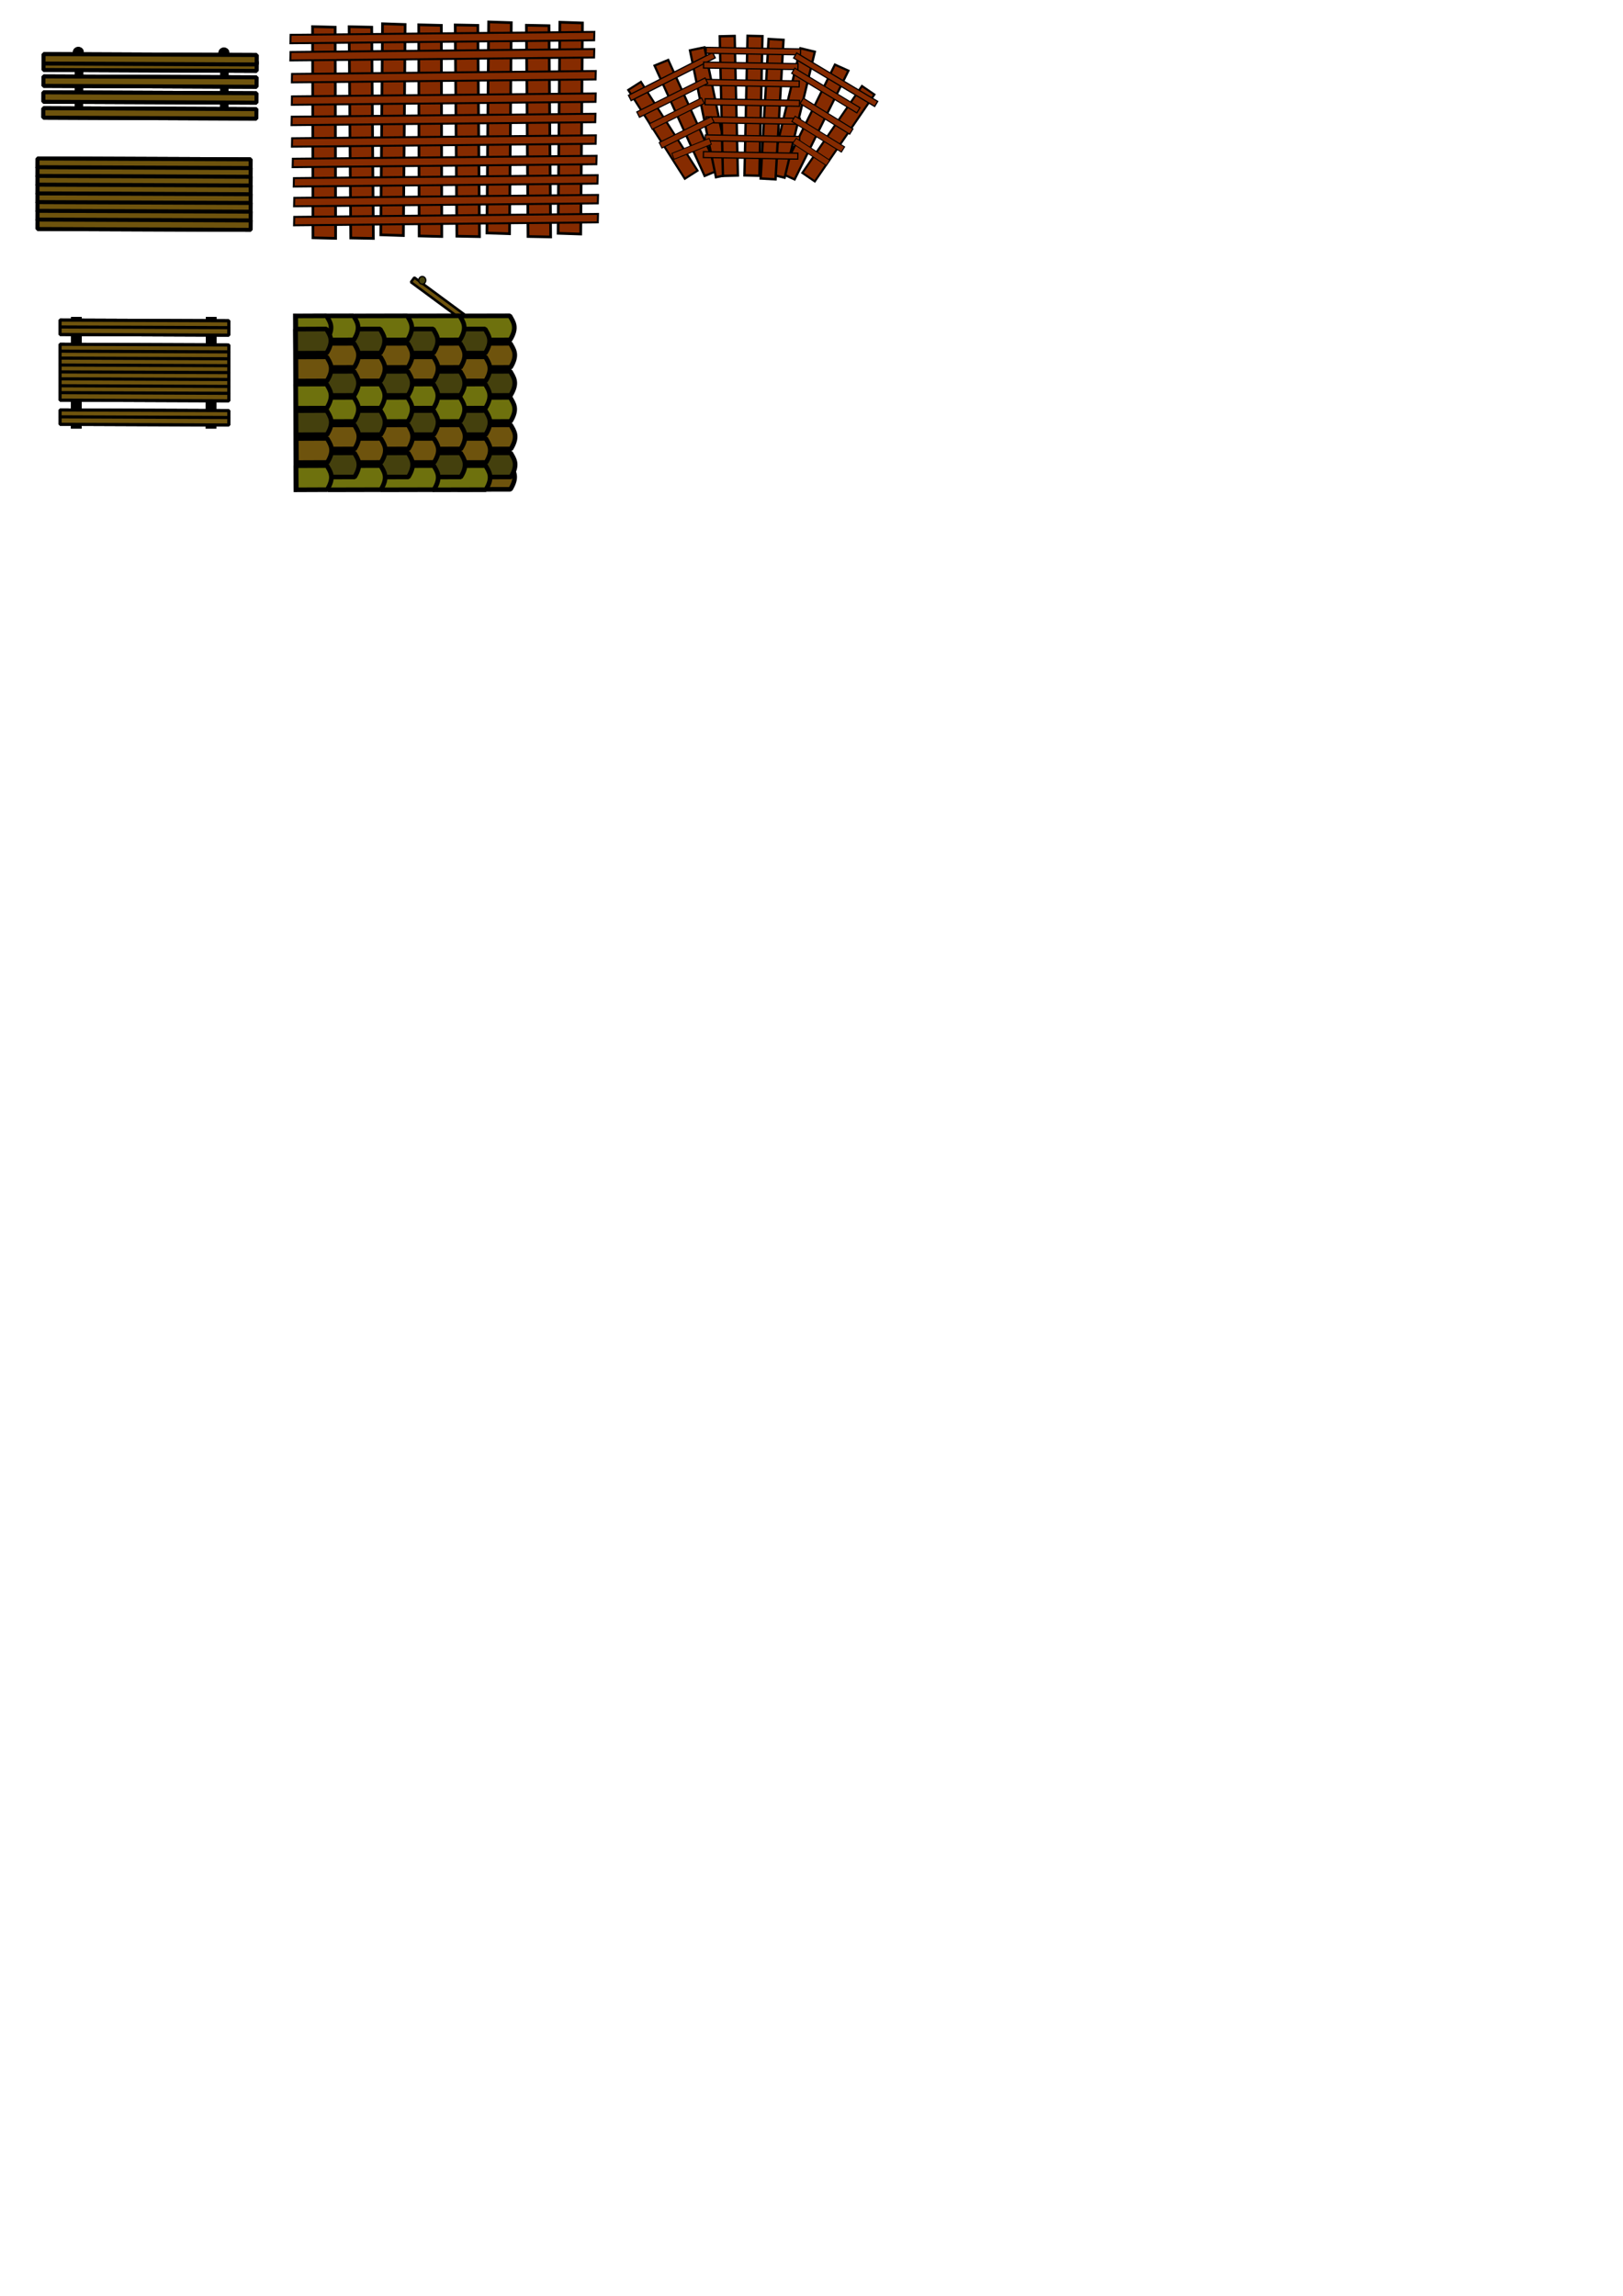 <?xml version="1.0" encoding="UTF-8" standalone="no"?>
<!-- Created with Inkscape (http://www.inkscape.org/) -->

<svg
   xmlns:dc="http://purl.org/dc/elements/1.1/"
   xmlns:cc="http://creativecommons.org/ns#"
   xmlns:rdf="http://www.w3.org/1999/02/22-rdf-syntax-ns#"
   xmlns:svg="http://www.w3.org/2000/svg"
   xmlns="http://www.w3.org/2000/svg"
   xmlns:xlink="http://www.w3.org/1999/xlink"
   xmlns:sodipodi="http://sodipodi.sourceforge.net/DTD/sodipodi-0.dtd"
   xmlns:inkscape="http://www.inkscape.org/namespaces/inkscape"
   width="210mm"
   height="297mm"
   viewBox="0 0 744.094 1052.362"
   id="svg28102"
   version="1.1"
   inkscape:version="0.91 r13725"
   sodipodi:docname="PermaLib: Light Construction.svg">
  <title
     id="title34622">PermaLIb: Light Construction</title>
  <defs
     id="defs28104">
    <symbol
       id="Shingeld_Roof_Shed">
      <desc
         id="desc11122">Shingeld Roof Shed</desc>
      <title
         id="title11120">Shingeld Roof Shed</title>
      <g
         id="A_Shingeld_roofed_Shed">
        <path
           sodipodi:nodetypes="ccccc"
           inkscape:connector-curvature="0"
           id="path8965"
           d="m 234.053,168.415 -24.238,0.057 -0.112,-11.051 24.238,-0.057 c 1.527,2.79 3.717,5.182 0.112,11.051 z"
           style="fill:#6e530d;fill-opacity:1;fill-rule:nonzero;stroke:#000000;stroke-width:2.122;stroke-linecap:round;stroke-linejoin:bevel;stroke-miterlimit:4;stroke-dasharray:none;stroke-dashoffset:0;stroke-opacity:1" />
        <rect
           style="fill:#6e530d;fill-opacity:1;fill-rule:nonzero;stroke:#000000;stroke-width:1.15;stroke-linecap:round;stroke-linejoin:bevel;stroke-miterlimit:4;stroke-dasharray:none;stroke-dashoffset:0;stroke-opacity:1"
           id="rect8967"
           width="30.238"
           height="2.643"
           x="-258.521"
           y="7.783"
           transform="matrix(-0.805,-0.594,0.594,-0.805,0,0)" />
        <path
           style="fill:#6e710d;fill-opacity:1;fill-rule:nonzero;stroke:#000000;stroke-width:2.122;stroke-linecap:round;stroke-linejoin:bevel;stroke-miterlimit:4;stroke-dasharray:none;stroke-dashoffset:0;stroke-opacity:1"
           d="m 233.853,155.817 -24.238,0.057 -0.112,-11.051 24.238,-0.057 c 1.527,2.79 3.717,5.182 0.112,11.051 z"
           id="path8969"
           inkscape:connector-curvature="0"
           sodipodi:nodetypes="ccccc" />
        <path
           sodipodi:nodetypes="ccccc"
           inkscape:connector-curvature="0"
           id="path8971"
           d="m 234.02,193.196 -24.238,0.057 -0.112,-11.051 24.238,-0.057 c 1.527,2.79 3.717,5.182 0.112,11.051 z"
           style="fill:#6e710d;fill-opacity:1;fill-rule:nonzero;stroke:#000000;stroke-width:2.122;stroke-linecap:round;stroke-linejoin:bevel;stroke-miterlimit:4;stroke-dasharray:none;stroke-dashoffset:0;stroke-opacity:1" />
        <path
           style="fill:#44400d;fill-opacity:1;fill-rule:nonzero;stroke:#000000;stroke-width:2.122;stroke-linecap:round;stroke-linejoin:bevel;stroke-miterlimit:4;stroke-dasharray:none;stroke-dashoffset:0;stroke-opacity:1"
           d="m 234.053,181.253 -24.238,0.057 -0.112,-11.051 24.238,-0.057 c 1.527,2.79 3.717,5.182 0.112,11.051 z"
           id="path8973"
           inkscape:connector-curvature="0"
           sodipodi:nodetypes="ccccc" />
        <path
           style="fill:#6e530d;fill-opacity:1;fill-rule:nonzero;stroke:#000000;stroke-width:2.122;stroke-linecap:round;stroke-linejoin:bevel;stroke-miterlimit:4;stroke-dasharray:none;stroke-dashoffset:0;stroke-opacity:1"
           d="m 222.645,174.614 -24.238,0.057 -0.112,-11.051 24.238,-0.057 c 1.527,2.79 3.717,5.182 0.112,11.051 z"
           id="path8975"
           inkscape:connector-curvature="0"
           sodipodi:nodetypes="ccccc" />
        <path
           sodipodi:nodetypes="ccccc"
           inkscape:connector-curvature="0"
           id="path8977"
           d="m 222.495,161.856 -24.238,0.057 -0.112,-11.051 24.238,-0.057 c 1.527,2.79 3.717,5.182 0.112,11.051 z"
           style="fill:#44400d;fill-opacity:1;fill-rule:nonzero;stroke:#000000;stroke-width:2.122;stroke-linecap:round;stroke-linejoin:bevel;stroke-miterlimit:4;stroke-dasharray:none;stroke-dashoffset:0;stroke-opacity:1" />
        <path
           sodipodi:nodetypes="ccccc"
           inkscape:connector-curvature="0"
           id="path8979"
           d="m 222.568,187.083 -24.238,0.057 -0.112,-11.051 24.238,-0.057 c 1.527,2.79 3.717,5.182 0.112,11.051 z"
           style="fill:#6e710d;fill-opacity:1;fill-rule:nonzero;stroke:#000000;stroke-width:2.122;stroke-linecap:round;stroke-linejoin:bevel;stroke-miterlimit:4;stroke-dasharray:none;stroke-dashoffset:0;stroke-opacity:1" />
        <path
           style="fill:#6e530d;fill-opacity:1;fill-rule:nonzero;stroke:#000000;stroke-width:2.122;stroke-linecap:round;stroke-linejoin:bevel;stroke-miterlimit:4;stroke-dasharray:none;stroke-dashoffset:0;stroke-opacity:1"
           d="m 234.22,205.793 -24.238,0.057 -0.112,-11.051 24.238,-0.057 c 1.527,2.79 3.717,5.182 0.112,11.051 z"
           id="path8981"
           inkscape:connector-curvature="0"
           sodipodi:nodetypes="ccccc" />
        <path
           style="fill:#6e530d;fill-opacity:1;fill-rule:nonzero;stroke:#000000;stroke-width:2.122;stroke-linecap:round;stroke-linejoin:bevel;stroke-miterlimit:4;stroke-dasharray:none;stroke-dashoffset:0;stroke-opacity:1"
           d="m 234.01,224.299 -24.238,0.057 -0.112,-11.051 24.238,-0.057 c 1.527,2.79 3.717,5.182 0.112,11.051 z"
           id="path8983"
           inkscape:connector-curvature="0"
           sodipodi:nodetypes="ccccc" />
        <path
           sodipodi:nodetypes="ccccc"
           inkscape:connector-curvature="0"
           id="path8985"
           d="m 234.22,218.631 -24.238,0.057 -0.112,-11.051 24.238,-0.057 c 1.527,2.79 3.717,5.182 0.112,11.051 z"
           style="fill:#44400d;fill-opacity:1;fill-rule:nonzero;stroke:#000000;stroke-width:2.122;stroke-linecap:round;stroke-linejoin:bevel;stroke-miterlimit:4;stroke-dasharray:none;stroke-dashoffset:0;stroke-opacity:1" />
        <path
           sodipodi:nodetypes="ccccc"
           inkscape:connector-curvature="0"
           id="path8987"
           d="m 222.812,211.992 -24.238,0.057 -0.112,-11.051 24.238,-0.057 c 1.527,2.79 3.717,5.182 0.112,11.051 z"
           style="fill:#6e530d;fill-opacity:1;fill-rule:nonzero;stroke:#000000;stroke-width:2.122;stroke-linecap:round;stroke-linejoin:bevel;stroke-miterlimit:4;stroke-dasharray:none;stroke-dashoffset:0;stroke-opacity:1" />
        <path
           style="fill:#44400d;fill-opacity:1;fill-rule:nonzero;stroke:#000000;stroke-width:2.122;stroke-linecap:round;stroke-linejoin:bevel;stroke-miterlimit:4;stroke-dasharray:none;stroke-dashoffset:0;stroke-opacity:1"
           d="m 222.662,199.235 -24.238,0.057 -0.112,-11.051 24.238,-0.057 c 1.527,2.79 3.717,5.182 0.112,11.051 z"
           id="path8989"
           inkscape:connector-curvature="0"
           sodipodi:nodetypes="ccccc" />
        <path
           style="fill:#6e710d;fill-opacity:1;fill-rule:nonzero;stroke:#000000;stroke-width:2.122;stroke-linecap:round;stroke-linejoin:bevel;stroke-miterlimit:4;stroke-dasharray:none;stroke-dashoffset:0;stroke-opacity:1"
           d="m 222.735,224.461 -24.238,0.057 -0.112,-11.051 24.238,-0.057 c 1.527,2.79 3.717,5.182 0.112,11.051 z"
           id="path8991"
           inkscape:connector-curvature="0"
           sodipodi:nodetypes="ccccc" />
        <path
           style="fill:#6e530d;fill-opacity:1;fill-rule:nonzero;stroke:#000000;stroke-width:2.122;stroke-linecap:round;stroke-linejoin:bevel;stroke-miterlimit:4;stroke-dasharray:none;stroke-dashoffset:0;stroke-opacity:1"
           d="m 211.091,168.415 -24.238,0.057 -0.112,-11.051 24.238,-0.057 c 1.527,2.79 3.717,5.182 0.112,11.051 z"
           id="path8993"
           inkscape:connector-curvature="0"
           sodipodi:nodetypes="ccccc" />
        <path
           sodipodi:nodetypes="ccccc"
           inkscape:connector-curvature="0"
           id="path8995"
           d="m 210.891,155.817 -24.238,0.057 -0.112,-11.051 24.238,-0.057 c 1.527,2.79 3.717,5.182 0.112,11.051 z"
           style="fill:#6e710d;fill-opacity:1;fill-rule:nonzero;stroke:#000000;stroke-width:2.122;stroke-linecap:round;stroke-linejoin:bevel;stroke-miterlimit:4;stroke-dasharray:none;stroke-dashoffset:0;stroke-opacity:1" />
        <path
           style="fill:#6e710d;fill-opacity:1;fill-rule:nonzero;stroke:#000000;stroke-width:2.122;stroke-linecap:round;stroke-linejoin:bevel;stroke-miterlimit:4;stroke-dasharray:none;stroke-dashoffset:0;stroke-opacity:1"
           d="m 211.058,193.196 -24.238,0.057 -0.112,-11.051 24.238,-0.057 c 1.527,2.79 3.717,5.182 0.112,11.051 z"
           id="path8997"
           inkscape:connector-curvature="0"
           sodipodi:nodetypes="ccccc" />
        <path
           sodipodi:nodetypes="ccccc"
           inkscape:connector-curvature="0"
           id="path8999"
           d="m 211.091,181.253 -24.238,0.057 -0.112,-11.051 24.238,-0.057 c 1.527,2.79 3.717,5.182 0.112,11.051 z"
           style="fill:#44400d;fill-opacity:1;fill-rule:nonzero;stroke:#000000;stroke-width:2.122;stroke-linecap:round;stroke-linejoin:bevel;stroke-miterlimit:4;stroke-dasharray:none;stroke-dashoffset:0;stroke-opacity:1" />
        <path
           sodipodi:nodetypes="ccccc"
           inkscape:connector-curvature="0"
           id="path9001"
           d="m 198.858,174.614 -24.238,0.057 -0.112,-11.051 24.238,-0.057 c 1.527,2.79 3.717,5.182 0.112,11.051 z"
           style="fill:#6e530d;fill-opacity:1;fill-rule:nonzero;stroke:#000000;stroke-width:2.122;stroke-linecap:round;stroke-linejoin:bevel;stroke-miterlimit:4;stroke-dasharray:none;stroke-dashoffset:0;stroke-opacity:1" />
        <path
           style="fill:#44400d;fill-opacity:1;fill-rule:nonzero;stroke:#000000;stroke-width:2.122;stroke-linecap:round;stroke-linejoin:bevel;stroke-miterlimit:4;stroke-dasharray:none;stroke-dashoffset:0;stroke-opacity:1"
           d="m 198.708,161.856 -24.238,0.057 -0.112,-11.051 24.238,-0.057 c 1.527,2.79 3.717,5.182 0.112,11.051 z"
           id="path9003"
           inkscape:connector-curvature="0"
           sodipodi:nodetypes="ccccc" />
        <path
           style="fill:#6e710d;fill-opacity:1;fill-rule:nonzero;stroke:#000000;stroke-width:2.122;stroke-linecap:round;stroke-linejoin:bevel;stroke-miterlimit:4;stroke-dasharray:none;stroke-dashoffset:0;stroke-opacity:1"
           d="m 198.781,187.083 -24.238,0.057 -0.112,-11.051 24.238,-0.057 c 1.527,2.79 3.717,5.182 0.112,11.051 z"
           id="path9005"
           inkscape:connector-curvature="0"
           sodipodi:nodetypes="ccccc" />
        <path
           sodipodi:nodetypes="ccccc"
           inkscape:connector-curvature="0"
           id="path9007"
           d="m 211.258,205.793 -24.238,0.057 -0.112,-11.051 24.238,-0.057 c 1.527,2.79 3.717,5.182 0.112,11.051 z"
           style="fill:#6e530d;fill-opacity:1;fill-rule:nonzero;stroke:#000000;stroke-width:2.122;stroke-linecap:round;stroke-linejoin:bevel;stroke-miterlimit:4;stroke-dasharray:none;stroke-dashoffset:0;stroke-opacity:1" />
        <path
           style="fill:#44400d;fill-opacity:1;fill-rule:nonzero;stroke:#000000;stroke-width:2.122;stroke-linecap:round;stroke-linejoin:bevel;stroke-miterlimit:4;stroke-dasharray:none;stroke-dashoffset:0;stroke-opacity:1"
           d="m 211.258,218.631 -24.238,0.057 -0.112,-11.051 24.238,-0.057 c 1.527,2.79 3.717,5.182 0.112,11.051 z"
           id="path9009"
           inkscape:connector-curvature="0"
           sodipodi:nodetypes="ccccc" />
        <path
           style="fill:#6e530d;fill-opacity:1;fill-rule:nonzero;stroke:#000000;stroke-width:2.122;stroke-linecap:round;stroke-linejoin:bevel;stroke-miterlimit:4;stroke-dasharray:none;stroke-dashoffset:0;stroke-opacity:1"
           d="m 199.025,211.992 -24.238,0.057 -0.112,-11.051 24.238,-0.057 c 1.527,2.79 3.717,5.182 0.112,11.051 z"
           id="path9011"
           inkscape:connector-curvature="0"
           sodipodi:nodetypes="ccccc" />
        <path
           sodipodi:nodetypes="ccccc"
           inkscape:connector-curvature="0"
           id="path9013"
           d="m 198.875,199.235 -24.238,0.057 -0.112,-11.051 24.238,-0.057 c 1.527,2.79 3.717,5.182 0.112,11.051 z"
           style="fill:#44400d;fill-opacity:1;fill-rule:nonzero;stroke:#000000;stroke-width:2.122;stroke-linecap:round;stroke-linejoin:bevel;stroke-miterlimit:4;stroke-dasharray:none;stroke-dashoffset:0;stroke-opacity:1" />
        <path
           sodipodi:nodetypes="ccccc"
           inkscape:connector-curvature="0"
           id="path9015"
           d="m 198.948,224.461 -24.238,0.057 -0.112,-11.051 24.238,-0.057 c 1.527,2.79 3.717,5.182 0.112,11.051 z"
           style="fill:#6e710d;fill-opacity:1;fill-rule:nonzero;stroke:#000000;stroke-width:2.122;stroke-linecap:round;stroke-linejoin:bevel;stroke-miterlimit:4;stroke-dasharray:none;stroke-dashoffset:0;stroke-opacity:1" />
        <path
           sodipodi:nodetypes="ccccc"
           inkscape:connector-curvature="0"
           id="path9017"
           d="m 187.044,168.415 -24.238,0.057 -0.112,-11.051 24.238,-0.057 c 1.527,2.79 3.717,5.182 0.112,11.051 z"
           style="fill:#6e530d;fill-opacity:1;fill-rule:nonzero;stroke:#000000;stroke-width:2.122;stroke-linecap:round;stroke-linejoin:bevel;stroke-miterlimit:4;stroke-dasharray:none;stroke-dashoffset:0;stroke-opacity:1" />
        <path
           style="fill:#6e710d;fill-opacity:1;fill-rule:nonzero;stroke:#000000;stroke-width:2.122;stroke-linecap:round;stroke-linejoin:bevel;stroke-miterlimit:4;stroke-dasharray:none;stroke-dashoffset:0;stroke-opacity:1"
           d="m 186.844,155.817 -24.238,0.057 -0.112,-11.051 24.238,-0.057 c 1.527,2.79 3.717,5.182 0.112,11.051 z"
           id="path9019"
           inkscape:connector-curvature="0"
           sodipodi:nodetypes="ccccc" />
        <path
           sodipodi:nodetypes="ccccc"
           inkscape:connector-curvature="0"
           id="path9021"
           d="m 187.011,193.196 -24.238,0.057 -0.112,-11.051 24.238,-0.057 c 1.527,2.79 3.717,5.182 0.112,11.051 z"
           style="fill:#6e710d;fill-opacity:1;fill-rule:nonzero;stroke:#000000;stroke-width:2.122;stroke-linecap:round;stroke-linejoin:bevel;stroke-miterlimit:4;stroke-dasharray:none;stroke-dashoffset:0;stroke-opacity:1" />
        <path
           style="fill:#44400d;fill-opacity:1;fill-rule:nonzero;stroke:#000000;stroke-width:2.122;stroke-linecap:round;stroke-linejoin:bevel;stroke-miterlimit:4;stroke-dasharray:none;stroke-dashoffset:0;stroke-opacity:1"
           d="m 187.044,181.253 -24.238,0.057 -0.112,-11.051 24.238,-0.057 c 1.527,2.79 3.717,5.182 0.112,11.051 z"
           id="path9023"
           inkscape:connector-curvature="0"
           sodipodi:nodetypes="ccccc" />
        <path
           style="fill:#6e530d;fill-opacity:1;fill-rule:nonzero;stroke:#000000;stroke-width:2.122;stroke-linecap:round;stroke-linejoin:bevel;stroke-miterlimit:4;stroke-dasharray:none;stroke-dashoffset:0;stroke-opacity:1"
           d="m 174.528,174.614 -24.238,0.057 -0.112,-11.051 24.238,-0.057 c 1.527,2.79 3.717,5.182 0.112,11.051 z"
           id="path9025"
           inkscape:connector-curvature="0"
           sodipodi:nodetypes="ccccc" />
        <path
           sodipodi:nodetypes="ccccc"
           inkscape:connector-curvature="0"
           id="path9027"
           d="m 174.378,161.856 -24.238,0.057 -0.112,-11.051 24.238,-0.057 c 1.527,2.79 3.717,5.182 0.112,11.051 z"
           style="fill:#44400d;fill-opacity:1;fill-rule:nonzero;stroke:#000000;stroke-width:2.122;stroke-linecap:round;stroke-linejoin:bevel;stroke-miterlimit:4;stroke-dasharray:none;stroke-dashoffset:0;stroke-opacity:1" />
        <path
           sodipodi:nodetypes="ccccc"
           inkscape:connector-curvature="0"
           id="path9029"
           d="m 174.451,187.083 -24.238,0.057 -0.112,-11.051 24.238,-0.057 c 1.527,2.79 3.717,5.182 0.112,11.051 z"
           style="fill:#6e710d;fill-opacity:1;fill-rule:nonzero;stroke:#000000;stroke-width:2.122;stroke-linecap:round;stroke-linejoin:bevel;stroke-miterlimit:4;stroke-dasharray:none;stroke-dashoffset:0;stroke-opacity:1" />
        <path
           style="fill:#6e530d;fill-opacity:1;fill-rule:nonzero;stroke:#000000;stroke-width:2.122;stroke-linecap:round;stroke-linejoin:bevel;stroke-miterlimit:4;stroke-dasharray:none;stroke-dashoffset:0;stroke-opacity:1"
           d="m 187.211,205.793 -24.238,0.057 -0.112,-11.051 24.238,-0.057 c 1.527,2.79 3.717,5.182 0.112,11.051 z"
           id="path9031"
           inkscape:connector-curvature="0"
           sodipodi:nodetypes="ccccc" />
        <path
           sodipodi:nodetypes="ccccc"
           inkscape:connector-curvature="0"
           id="path9033"
           d="m 187.211,218.631 -24.238,0.057 -0.112,-11.051 24.238,-0.057 c 1.527,2.79 3.717,5.182 0.112,11.051 z"
           style="fill:#44400d;fill-opacity:1;fill-rule:nonzero;stroke:#000000;stroke-width:2.122;stroke-linecap:round;stroke-linejoin:bevel;stroke-miterlimit:4;stroke-dasharray:none;stroke-dashoffset:0;stroke-opacity:1" />
        <path
           sodipodi:nodetypes="ccccc"
           inkscape:connector-curvature="0"
           id="path9035"
           d="m 174.695,211.992 -24.238,0.057 -0.112,-11.051 24.238,-0.057 c 1.527,2.79 3.717,5.182 0.112,11.051 z"
           style="fill:#6e530d;fill-opacity:1;fill-rule:nonzero;stroke:#000000;stroke-width:2.122;stroke-linecap:round;stroke-linejoin:bevel;stroke-miterlimit:4;stroke-dasharray:none;stroke-dashoffset:0;stroke-opacity:1" />
        <path
           style="fill:#44400d;fill-opacity:1;fill-rule:nonzero;stroke:#000000;stroke-width:2.122;stroke-linecap:round;stroke-linejoin:bevel;stroke-miterlimit:4;stroke-dasharray:none;stroke-dashoffset:0;stroke-opacity:1"
           d="m 174.545,199.235 -24.238,0.057 -0.112,-11.051 24.238,-0.057 c 1.527,2.79 3.717,5.182 0.112,11.051 z"
           id="path9037"
           inkscape:connector-curvature="0"
           sodipodi:nodetypes="ccccc" />
        <path
           style="fill:#6e710d;fill-opacity:1;fill-rule:nonzero;stroke:#000000;stroke-width:2.122;stroke-linecap:round;stroke-linejoin:bevel;stroke-miterlimit:4;stroke-dasharray:none;stroke-dashoffset:0;stroke-opacity:1"
           d="m 174.618,224.461 -24.238,0.057 -0.112,-11.051 24.238,-0.057 c 1.527,2.79 3.717,5.182 0.112,11.051 z"
           id="path9039"
           inkscape:connector-curvature="0"
           sodipodi:nodetypes="ccccc" />
        <path
           style="fill:#6e530d;fill-opacity:1;fill-rule:nonzero;stroke:#000000;stroke-width:2.122;stroke-linecap:round;stroke-linejoin:bevel;stroke-miterlimit:4;stroke-dasharray:none;stroke-dashoffset:0;stroke-opacity:1"
           d="m 162.409,168.415 -24.238,0.057 -0.112,-11.051 24.238,-0.057 c 1.527,2.79 3.717,5.182 0.112,11.051 z"
           id="path9041"
           inkscape:connector-curvature="0"
           sodipodi:nodetypes="ccccc" />
        <path
           sodipodi:nodetypes="ccccc"
           inkscape:connector-curvature="0"
           id="path9043"
           d="m 162.209,155.817 -24.238,0.057 -0.112,-11.051 24.238,-0.057 c 1.527,2.79 3.717,5.182 0.112,11.051 z"
           style="fill:#6e710d;fill-opacity:1;fill-rule:nonzero;stroke:#000000;stroke-width:2.122;stroke-linecap:round;stroke-linejoin:bevel;stroke-miterlimit:4;stroke-dasharray:none;stroke-dashoffset:0;stroke-opacity:1" />
        <path
           style="fill:#6e710d;fill-opacity:1;fill-rule:nonzero;stroke:#000000;stroke-width:2.122;stroke-linecap:round;stroke-linejoin:bevel;stroke-miterlimit:4;stroke-dasharray:none;stroke-dashoffset:0;stroke-opacity:1"
           d="m 162.376,193.196 -24.238,0.057 -0.112,-11.051 24.238,-0.057 c 1.527,2.79 3.717,5.182 0.112,11.051 z"
           id="path9045"
           inkscape:connector-curvature="0"
           sodipodi:nodetypes="ccccc" />
        <path
           sodipodi:nodetypes="ccccc"
           inkscape:connector-curvature="0"
           id="path9047"
           d="m 162.409,181.253 -24.238,0.057 -0.112,-11.051 24.238,-0.057 c 1.527,2.79 3.717,5.182 0.112,11.051 z"
           style="fill:#44400d;fill-opacity:1;fill-rule:nonzero;stroke:#000000;stroke-width:2.122;stroke-linecap:round;stroke-linejoin:bevel;stroke-miterlimit:4;stroke-dasharray:none;stroke-dashoffset:0;stroke-opacity:1" />
        <path
           sodipodi:nodetypes="ccccc"
           inkscape:connector-curvature="0"
           id="path9049"
           d="m 149.892,174.614 -14.137,0.057 -0.112,-11.051 14.137,-0.057 c 1.527,2.79 3.717,5.182 0.112,11.051 z"
           style="fill:#6e530d;fill-opacity:1;fill-rule:nonzero;stroke:#000000;stroke-width:2.122;stroke-linecap:round;stroke-linejoin:bevel;stroke-miterlimit:4;stroke-dasharray:none;stroke-dashoffset:0;stroke-opacity:1" />
        <path
           sodipodi:nodetypes="ccccc"
           inkscape:connector-curvature="0"
           id="path9051"
           d="m 149.816,155.818 -14.137,0.057 -0.112,-11.051 14.137,-0.057 c 1.527,2.79 3.717,5.182 0.112,11.051 z"
           style="fill:#6e710d;fill-opacity:1;fill-rule:nonzero;stroke:#000000;stroke-width:2.122;stroke-linecap:round;stroke-linejoin:bevel;stroke-miterlimit:4;stroke-dasharray:none;stroke-dashoffset:0;stroke-opacity:1" />
        <path
           style="fill:#44400d;fill-opacity:1;fill-rule:nonzero;stroke:#000000;stroke-width:2.122;stroke-linecap:round;stroke-linejoin:bevel;stroke-miterlimit:4;stroke-dasharray:none;stroke-dashoffset:0;stroke-opacity:1"
           d="m 149.742,161.856 -14.137,0.057 -0.112,-11.051 14.137,-0.057 c 1.527,2.79 3.717,5.182 0.112,11.051 z"
           id="path9053"
           inkscape:connector-curvature="0"
           sodipodi:nodetypes="ccccc" />
        <path
           style="fill:#6e710d;fill-opacity:1;fill-rule:nonzero;stroke:#000000;stroke-width:2.122;stroke-linecap:round;stroke-linejoin:bevel;stroke-miterlimit:4;stroke-dasharray:none;stroke-dashoffset:0;stroke-opacity:1"
           d="m 149.816,187.083 -14.137,0.057 -0.112,-11.051 14.137,-0.057 c 1.527,2.79 3.717,5.182 0.112,11.051 z"
           id="path9055"
           inkscape:connector-curvature="0"
           sodipodi:nodetypes="ccccc" />
        <path
           sodipodi:nodetypes="ccccc"
           inkscape:connector-curvature="0"
           id="path9057"
           d="m 162.576,205.793 -24.238,0.057 -0.112,-11.051 24.238,-0.057 c 1.527,2.79 3.717,5.182 0.112,11.051 z"
           style="fill:#6e530d;fill-opacity:1;fill-rule:nonzero;stroke:#000000;stroke-width:2.122;stroke-linecap:round;stroke-linejoin:bevel;stroke-miterlimit:4;stroke-dasharray:none;stroke-dashoffset:0;stroke-opacity:1" />
        <path
           style="fill:#44400d;fill-opacity:1;fill-rule:nonzero;stroke:#000000;stroke-width:2.122;stroke-linecap:round;stroke-linejoin:bevel;stroke-miterlimit:4;stroke-dasharray:none;stroke-dashoffset:0;stroke-opacity:1"
           d="m 162.576,218.631 -24.238,0.057 -0.112,-11.051 24.238,-0.057 c 1.527,2.79 3.717,5.182 0.112,11.051 z"
           id="path9059"
           inkscape:connector-curvature="0"
           sodipodi:nodetypes="ccccc" />
        <path
           style="fill:#6e530d;fill-opacity:1;fill-rule:nonzero;stroke:#000000;stroke-width:2.122;stroke-linecap:round;stroke-linejoin:bevel;stroke-miterlimit:4;stroke-dasharray:none;stroke-dashoffset:0;stroke-opacity:1"
           d="m 150.059,211.992 -14.137,0.057 -0.112,-11.051 14.137,-0.057 c 1.527,2.79 3.717,5.182 0.112,11.051 z"
           id="path9061"
           inkscape:connector-curvature="0"
           sodipodi:nodetypes="ccccc" />
        <path
           sodipodi:nodetypes="ccccc"
           inkscape:connector-curvature="0"
           id="path9063"
           d="m 149.909,199.235 -14.137,0.057 -0.112,-11.051 14.137,-0.057 c 1.527,2.79 3.717,5.182 0.112,11.051 z"
           style="fill:#44400d;fill-opacity:1;fill-rule:nonzero;stroke:#000000;stroke-width:2.122;stroke-linecap:round;stroke-linejoin:bevel;stroke-miterlimit:4;stroke-dasharray:none;stroke-dashoffset:0;stroke-opacity:1" />
        <path
           sodipodi:nodetypes="cccccc"
           inkscape:connector-curvature="0"
           id="path9065"
           d="m 149.983,224.461 -14.137,0.057 -0.112,-11.051 14.137,-0.057 c 1.527,2.79 3.717,5.182 0.112,11.051 z"
           style="fill:#6e710d;fill-opacity:1;fill-rule:nonzero;stroke:#000000;stroke-width:2.122;stroke-linecap:round;stroke-linejoin:bevel;stroke-miterlimit:4;stroke-dasharray:none;stroke-dashoffset:0;stroke-opacity:1" />
        <path
           sodipodi:nodetypes="cc"
           inkscape:connector-curvature="0"
           id="path9067"
           d="m 135.107,143.743 0.268,81.853"
           style="fill:none;fill-rule:evenodd;stroke:#000000;stroke-width:1.5;stroke-linecap:butt;stroke-linejoin:miter;stroke-miterlimit:4;stroke-dasharray:none;stroke-opacity:1" />
      </g>
      <ellipse
         ry="1.767"
         rx="1.626"
         cy="128.481"
         cx="193.593"
         id="path33562"
         style="fill:#44400d;fill-opacity:1;stroke:#000000;stroke-width:0.56;stroke-miterlimit:4;stroke-dasharray:none;stroke-opacity:1" />
    </symbol>
    <symbol
       id="Wall_Mounted_Half_Gazibo"
       inkscape:label="Wall Mounted Half Gazibo">
      <desc
         id="desc16613">Wall Mounted Half Gazibo</desc>
      <title
         id="title16450">Wall Mounted Half Gazibo</title>
      <g
         id="Wall_Mounted_Half_Gazibo_transform"
         transform="matrix(1.266,0.583,-0.583,1.266,19.402,-2257.25)"
         inkscape:label="Wall Mounted Half Gazibo">
        <desc
           id="desc11690">Wall Mounted Half Gazibo</desc>
        <title
           id="title11688">Wall Mounted Half Gazibo</title>
        <rect
           style="display:inline;fill:#862b00;fill-opacity:1;fill-rule:nonzero;stroke:#000000;stroke-width:0.683;stroke-opacity:1"
           id="rect8498"
           width="4.97"
           height="34.651"
           x="1154.066"
           y="1205.779"
           transform="matrix(0.986,0.169,-0.169,0.986,0,0)" />
        <rect
           y="1388.968"
           x="962.001"
           height="39.889"
           width="4.884"
           id="rect8500"
           style="display:inline;fill:#862b00;fill-opacity:1;fill-rule:nonzero;stroke:#000000;stroke-width:0.727;stroke-opacity:1"
           transform="matrix(1,-0.008,-0.028,1,0,0)" />
        <rect
           transform="matrix(0.981,-0.193,0.195,0.981,0,0)"
           style="display:inline;fill:#862b00;fill-opacity:1;fill-rule:nonzero;stroke:#000000;stroke-width:0.751;stroke-opacity:1"
           id="rect8502"
           width="4.88"
           height="42.601"
           x="623.937"
           y="1530.632" />
        <rect
           y="1615.185"
           x="331.487"
           height="45.939"
           width="4.918"
           id="rect8504"
           style="display:inline;fill:#862b00;fill-opacity:1;fill-rule:nonzero;stroke:#000000;stroke-width:0.783;stroke-opacity:1"
           transform="matrix(0.931,-0.365,0.366,0.931,0,0)" />
        <rect
           transform="matrix(0.918,-0.397,0.398,0.917,0,0)"
           style="display:inline;fill:#862b00;fill-opacity:1;fill-rule:nonzero;stroke:#000000;stroke-width:0.783;stroke-opacity:1"
           id="rect8506"
           width="4.918"
           height="45.939"
           x="267.869"
           y="1625.99" />
        <rect
           transform="matrix(-0.541,0.841,0.841,0.541,0,0)"
           y="1494.131"
           x="719.116"
           height="34.651"
           width="4.97"
           id="rect8508"
           style="display:inline;fill:#862b00;fill-opacity:1;fill-rule:nonzero;stroke:#000000;stroke-width:0.683;stroke-opacity:1" />
        <rect
           transform="matrix(-0.681,0.732,0.756,0.654,0,0)"
           style="display:inline;fill:#862b00;fill-opacity:1;fill-rule:nonzero;stroke:#000000;stroke-width:0.727;stroke-opacity:1"
           id="rect8510"
           width="4.884"
           height="39.889"
           x="490.399"
           y="1596.075" />
        <rect
           y="1645.292"
           x="114.593"
           height="42.601"
           width="4.88"
           id="rect8512"
           style="display:inline;fill:#862b00;fill-opacity:1;fill-rule:nonzero;stroke:#000000;stroke-width:0.751;stroke-opacity:1"
           transform="matrix(-0.805,0.593,0.592,0.806,0,0)" />
        <rect
           transform="matrix(-0.898,0.44,0.439,0.898,0,0)"
           style="display:inline;fill:#862b00;fill-opacity:1;fill-rule:nonzero;stroke:#000000;stroke-width:0.783;stroke-opacity:1"
           id="rect8514"
           width="4.918"
           height="45.939"
           x="-189.927"
           y="1637.051" />
        <rect
           y="538.33"
           x="-1560.36"
           height="31.06"
           width="1.951"
           id="rect8516"
           style="display:inline;fill:#862b00;fill-opacity:1;fill-rule:nonzero;stroke:#000000;stroke-width:0.405;stroke-opacity:1"
           transform="matrix(-0.782,-0.624,-0.62,0.784,0,0)" />
        <rect
           transform="matrix(-0.399,-0.917,-0.915,0.403,0,0)"
           style="display:inline;fill:#862b00;fill-opacity:1;fill-rule:nonzero;stroke:#000000;stroke-width:0.405;stroke-opacity:1"
           id="rect8518"
           width="1.951"
           height="31.06"
           x="-1633.104"
           y="-284.022" />
        <rect
           y="-1089.304"
           x="-1279.434"
           height="31.06"
           width="1.951"
           id="rect8520"
           style="display:inline;fill:#862b00;fill-opacity:1;fill-rule:nonzero;stroke:#000000;stroke-width:0.405;stroke-opacity:1"
           transform="matrix(0.111,-0.994,-0.994,-0.107,0,0)" />
        <rect
           y="-283.274"
           x="-1637.959"
           height="31.06"
           width="1.951"
           id="rect8522"
           style="display:inline;fill:#862b00;fill-opacity:1;fill-rule:nonzero;stroke:#000000;stroke-width:0.405;stroke-opacity:1"
           transform="matrix(-0.399,-0.917,-0.915,0.403,0,0)" />
        <rect
           transform="matrix(-0.399,-0.917,-0.915,0.403,0,0)"
           style="display:inline;fill:#862b00;fill-opacity:1;fill-rule:nonzero;stroke:#000000;stroke-width:0.405;stroke-opacity:1"
           id="rect8524"
           width="1.951"
           height="31.06"
           x="-1643.648"
           y="-283.803" />
        <rect
           y="-284.033"
           x="-1650.024"
           height="31.06"
           width="1.951"
           id="rect8526"
           style="display:inline;fill:#862b00;fill-opacity:1;fill-rule:nonzero;stroke:#000000;stroke-width:0.405;stroke-opacity:1"
           transform="matrix(-0.399,-0.917,-0.915,0.403,0,0)" />
        <rect
           transform="matrix(-0.399,-0.917,-0.915,0.403,0,0)"
           style="display:inline;fill:#862b00;fill-opacity:1;fill-rule:nonzero;stroke:#000000;stroke-width:0.405;stroke-opacity:1"
           id="rect8528"
           width="1.951"
           height="31.06"
           x="-1655.943"
           y="-284.462" />
        <rect
           y="-284.332"
           x="-1661.889"
           height="31.06"
           width="1.951"
           id="rect8530"
           style="display:inline;fill:#862b00;fill-opacity:1;fill-rule:nonzero;stroke:#000000;stroke-width:0.405;stroke-opacity:1"
           transform="matrix(-0.399,-0.917,-0.915,0.403,0,0)" />
        <rect
           transform="matrix(-0.399,-0.917,-0.915,0.403,0,0)"
           style="display:inline;fill:#862b00;fill-opacity:1;fill-rule:nonzero;stroke:#000000;stroke-width:0.405;stroke-opacity:1"
           id="rect8532"
           width="1.951"
           height="31.06"
           x="-1667.404"
           y="-283.844" />
        <rect
           y="536.196"
           x="-1571.114"
           height="25.097"
           width="1.985"
           id="rect8534"
           style="display:inline;fill:#862b00;fill-opacity:1;fill-rule:nonzero;stroke:#000000;stroke-width:0.368;stroke-opacity:1"
           transform="matrix(-0.779,-0.628,-0.627,0.779,0,0)" />
        <rect
           transform="matrix(0.115,-0.993,-0.993,-0.114,0,0)"
           style="display:inline;fill:#862b00;fill-opacity:1;fill-rule:nonzero;stroke:#000000;stroke-width:0.368;stroke-opacity:1"
           id="rect8536"
           width="1.985"
           height="25.097"
           x="-1277.269"
           y="-1090.829" />
        <rect
           y="-1097.768"
           x="-1275.01"
           height="19.137"
           width="2.026"
           id="rect8538"
           style="display:inline;fill:#862b00;fill-opacity:1;fill-rule:nonzero;stroke:#000000;stroke-width:0.324;stroke-opacity:1"
           transform="matrix(0.12,-0.993,-0.993,-0.122,0,0)" />
        <rect
           transform="matrix(0.12,-0.993,-0.993,-0.122,0,0)"
           style="display:inline;fill:#862b00;fill-opacity:1;fill-rule:nonzero;stroke:#000000;stroke-width:0.324;stroke-opacity:1"
           id="rect8540"
           width="2.026"
           height="19.137"
           x="-1275.01"
           y="-1097.768" />
        <rect
           y="-1098.549"
           x="-1281.467"
           height="19.137"
           width="2.026"
           id="rect8542"
           style="display:inline;fill:#862b00;fill-opacity:1;fill-rule:nonzero;stroke:#000000;stroke-width:0.324;stroke-opacity:1"
           transform="matrix(0.12,-0.993,-0.993,-0.122,0,0)" />
        <rect
           transform="matrix(-0.78,-0.626,-0.628,0.779,0,0)"
           style="display:inline;fill:#862b00;fill-opacity:1;fill-rule:nonzero;stroke:#000000;stroke-width:0.324;stroke-opacity:1"
           id="rect8544"
           width="2.026"
           height="19.137"
           x="-1577.68"
           y="543.274" />
        <rect
           y="543.144"
           x="-1584.636"
           height="19.137"
           width="2.026"
           id="rect8546"
           style="display:inline;fill:#862b00;fill-opacity:1;fill-rule:nonzero;stroke:#000000;stroke-width:0.324;stroke-opacity:1"
           transform="matrix(-0.78,-0.626,-0.628,0.779,0,0)" />
        <rect
           transform="matrix(-0.713,-0.701,-0.686,0.727,0,0)"
           style="display:inline;fill:#862b00;fill-opacity:1;fill-rule:nonzero;stroke:#000000;stroke-width:0.272;stroke-opacity:1"
           id="rect8548"
           width="2.067"
           height="13.206"
           x="-1629.015"
           y="385.328" />
        <rect
           y="-1157.577"
           x="-1260.071"
           height="13.206"
           width="2.067"
           id="rect8550"
           style="display:inline;fill:#862b00;fill-opacity:1;fill-rule:nonzero;stroke:#000000;stroke-width:0.272;stroke-opacity:1"
           transform="matrix(0.167,-0.986,-0.989,-0.147,0,0)" />
      </g>
    </symbol>
    <symbol
       id="Self_Standing_Sqare_Gazibo"
       style="display:inline"
       inkscape:label="Self Standing Sqare Gazibo">
      <desc
         id="desc15276">Self Standing Sqare Gazibo</desc>
      <title
         id="title15115">Self Standing Sqare Gazibo</title>
      <g
         id="Self_Standing_Sqare_Gazibo_transform"
         transform="matrix(0.989,1.887,-1.863,0.94,1548.119,-2028.966)"
         inkscape:label="Self Standing Sqare Gazibo">
        <desc
           id="desc12273">Self Standing Sqare Gazibo</desc>
        <title
           id="title12271">Self Standing Sqare Gazibo</title>
        <g
           id="g8495">
          <g
             id="g8497">
            <g
               id="g8499">
              <rect
                 transform="matrix(-0.468,0.884,-0.884,-0.467,0,0)"
                 style="display:inline;fill:#862b00;fill-opacity:1;fill-rule:nonzero;stroke:#000000;stroke-width:0.584;stroke-opacity:1"
                 id="rect8501"
                 width="4.918"
                 height="45.939"
                 x="640.21"
                 y="-1031.582" />
              <rect
                 y="-1027.663"
                 x="638.361"
                 height="45.939"
                 width="4.918"
                 id="rect8503"
                 style="display:inline;fill:#862b00;fill-opacity:1;fill-rule:nonzero;stroke:#000000;stroke-width:0.584;stroke-opacity:1"
                 transform="matrix(-0.463,0.886,-0.887,-0.462,0,0)" />
              <rect
                 y="-1035.784"
                 x="-619.909"
                 height="45.939"
                 width="4.918"
                 id="rect8505"
                 style="display:inline;fill:#862b00;fill-opacity:1;fill-rule:nonzero;stroke:#000000;stroke-width:0.584;stroke-opacity:1"
                 transform="matrix(0.475,-0.88,-0.879,-0.476,0,0)" />
              <rect
                 y="-1032.551"
                 x="663.282"
                 height="45.939"
                 width="4.918"
                 id="rect8507"
                 style="display:inline;fill:#862b00;fill-opacity:1;fill-rule:nonzero;stroke:#000000;stroke-width:0.584;stroke-opacity:1"
                 transform="matrix(-0.468,0.884,-0.884,-0.467,0,0)" />
              <rect
                 transform="matrix(-0.463,0.886,-0.887,-0.462,0,0)"
                 style="display:inline;fill:#862b00;fill-opacity:1;fill-rule:nonzero;stroke:#000000;stroke-width:0.584;stroke-opacity:1"
                 id="rect8509"
                 width="4.918"
                 height="45.939"
                 x="661.438"
                 y="-1028.502" />
              <rect
                 transform="matrix(0.475,-0.88,-0.879,-0.476,0,0)"
                 style="display:inline;fill:#862b00;fill-opacity:1;fill-rule:nonzero;stroke:#000000;stroke-width:0.584;stroke-opacity:1"
                 id="rect8511"
                 width="4.918"
                 height="45.939"
                 x="-642.97"
                 y="-1036.937" />
              <rect
                 transform="matrix(-0.463,0.886,-0.887,-0.462,0,0)"
                 style="display:inline;fill:#862b00;fill-opacity:1;fill-rule:nonzero;stroke:#000000;stroke-width:0.584;stroke-opacity:1"
                 id="rect8513"
                 width="4.918"
                 height="45.939"
                 x="622.885"
                 y="-1027.431" />
              <rect
                 transform="matrix(0.475,-0.88,-0.879,-0.476,0,0)"
                 style="display:inline;fill:#862b00;fill-opacity:1;fill-rule:nonzero;stroke:#000000;stroke-width:0.584;stroke-opacity:1"
                 id="rect8515"
                 width="4.918"
                 height="45.939"
                 x="-604.438"
                 y="-1035.342" />
            </g>
            <rect
               y="-646.464"
               x="969.798"
               height="66.094"
               width="1.838"
               id="rect8517"
               style="display:inline;fill:#862b00;fill-opacity:1;fill-rule:nonzero;stroke:#000000;stroke-width:0.428;stroke-opacity:1"
               transform="matrix(0.871,0.492,0.437,-0.899,0,0)" />
            <rect
               transform="matrix(0.871,0.492,0.437,-0.899,0,0)"
               style="display:inline;fill:#862b00;fill-opacity:1;fill-rule:nonzero;stroke:#000000;stroke-width:0.428;stroke-opacity:1"
               id="rect8519"
               width="1.838"
               height="66.094"
               x="974.576"
               y="-646.013" />
            <rect
               transform="matrix(0.871,0.492,0.437,-0.899,0,0)"
               style="display:inline;fill:#862b00;fill-opacity:1;fill-rule:nonzero;stroke:#000000;stroke-width:0.428;stroke-opacity:1"
               id="rect8521"
               width="1.838"
               height="66.094"
               x="983.884"
               y="-645.836" />
            <rect
               y="-645.627"
               x="988.579"
               height="66.094"
               width="1.838"
               id="rect8523"
               style="display:inline;fill:#862b00;fill-opacity:1;fill-rule:nonzero;stroke:#000000;stroke-width:0.428;stroke-opacity:1"
               transform="matrix(0.871,0.492,0.437,-0.899,0,0)" />
            <rect
               transform="matrix(0.871,0.492,0.437,-0.899,0,0)"
               style="display:inline;fill:#862b00;fill-opacity:1;fill-rule:nonzero;stroke:#000000;stroke-width:0.428;stroke-opacity:1"
               id="rect8525"
               width="1.838"
               height="66.094"
               x="993.037"
               y="-645.351" />
            <rect
               y="-645.007"
               x="997.259"
               height="66.094"
               width="1.838"
               id="rect8527"
               style="display:inline;fill:#862b00;fill-opacity:1;fill-rule:nonzero;stroke:#000000;stroke-width:0.428;stroke-opacity:1"
               transform="matrix(0.871,0.492,0.437,-0.899,0,0)" />
            <rect
               transform="matrix(0.871,0.492,0.437,-0.899,0,0)"
               style="display:inline;fill:#862b00;fill-opacity:1;fill-rule:nonzero;stroke:#000000;stroke-width:0.428;stroke-opacity:1"
               id="rect8529"
               width="1.838"
               height="66.094"
               x="1001.558"
               y="-644.818" />
            <rect
               y="-644.715"
               x="1005.697"
               height="66.094"
               width="1.838"
               id="rect8531"
               style="display:inline;fill:#862b00;fill-opacity:1;fill-rule:nonzero;stroke:#000000;stroke-width:0.428;stroke-opacity:1"
               transform="matrix(0.871,0.492,0.437,-0.899,0,0)" />
          </g>
          <rect
             transform="matrix(0.871,0.492,0.437,-0.899,0,0)"
             style="display:inline;fill:#862b00;fill-opacity:1;fill-rule:nonzero;stroke:#000000;stroke-width:0.428;stroke-opacity:1"
             id="rect8533"
             width="1.838"
             height="66.094"
             x="979.459"
             y="-645.898" />
        </g>
        <rect
           transform="matrix(0.871,0.492,0.437,-0.899,0,0)"
           style="display:inline;fill:#862b00;fill-opacity:1;fill-rule:nonzero;stroke:#000000;stroke-width:0.428;stroke-opacity:1"
           id="rect8535"
           width="1.838"
           height="66.094"
           x="966.055"
           y="-646.547" />
      </g>
    </symbol>
    <symbol
       id="g34308"
       inkscape:label="Outdoor Bench">
      <desc
         id="desc17183">Outdoor Bench</desc>
      <title
         id="title17018">Outdoor Bench</title>
      <g
         id="g34308_transform"
         transform="matrix(-1.388,-0.006,0.006,-1.388,1436.265,2093.164)"
         inkscape:label="Outdoor Bench">
        <desc
           id="desc12804">Outdoor Bench</desc>
        <title
           id="title12802">Outdoor Bench</title>
        <path
           inkscape:connector-curvature="0"
           id="path29934"
           d="m 967.06,1465.511 0,17.339"
           style="fill:none;stroke:#000000;stroke-width:2.8;stroke-linecap:butt;stroke-linejoin:miter;stroke-miterlimit:4;stroke-dasharray:none;stroke-opacity:1" />
        <path
           style="fill:none;stroke:#000000;stroke-width:2.8;stroke-linecap:butt;stroke-linejoin:miter;stroke-miterlimit:4;stroke-dasharray:none;stroke-opacity:1"
           d="m 1015.06,1465.511 0,17.339"
           id="path29936"
           inkscape:connector-curvature="0" />
        <rect
           style="fill:#6e530d;fill-opacity:1;fill-rule:nonzero;stroke:#000000;stroke-width:1.316;stroke-linecap:round;stroke-linejoin:bevel;stroke-miterlimit:4;stroke-dasharray:none;stroke-dashoffset:0;stroke-opacity:1"
           id="rect29938"
           width="70.382"
           height="3.119"
           x="956.419"
           y="1480.497" />
        <rect
           y="1475.248"
           x="956.419"
           height="3.119"
           width="70.382"
           id="rect29940"
           style="fill:#6e530d;fill-opacity:1;fill-rule:nonzero;stroke:#000000;stroke-width:1.316;stroke-linecap:round;stroke-linejoin:bevel;stroke-miterlimit:4;stroke-dasharray:none;stroke-dashoffset:0;stroke-opacity:1" />
        <rect
           style="fill:#6e530d;fill-opacity:1;fill-rule:nonzero;stroke:#000000;stroke-width:1.316;stroke-linecap:round;stroke-linejoin:bevel;stroke-miterlimit:4;stroke-dasharray:none;stroke-dashoffset:0;stroke-opacity:1"
           id="rect29942"
           width="70.382"
           height="3.119"
           x="956.419"
           y="1469.998" />
        <rect
           y="1464.749"
           x="956.419"
           height="3.119"
           width="70.382"
           id="rect29944"
           style="fill:#6e530d;fill-opacity:1;fill-rule:nonzero;stroke:#000000;stroke-width:1.316;stroke-linecap:round;stroke-linejoin:bevel;stroke-miterlimit:4;stroke-dasharray:none;stroke-dashoffset:0;stroke-opacity:1" />
        <ellipse
           ry="1.327"
           rx="1.415"
           cy="1492.67"
           cx="967.643"
           style="fill:#000000;fill-opacity:1;fill-rule:nonzero;stroke:#000000;stroke-width:0;stroke-linecap:round;stroke-linejoin:bevel;stroke-miterlimit:4;stroke-dasharray:none;stroke-dashoffset:0;stroke-opacity:1"
           id="path29946"
           transform="matrix(1.269,0,0,1.269,-260.7,-407.721)" />
        <ellipse
           ry="1.327"
           rx="1.415"
           cy="1492.67"
           cx="967.643"
           transform="matrix(1.269,0,0,1.269,-212.611,-407.721)"
           id="path29948"
           style="fill:#000000;fill-opacity:1;fill-rule:nonzero;stroke:#000000;stroke-width:0;stroke-linecap:round;stroke-linejoin:bevel;stroke-miterlimit:4;stroke-dasharray:none;stroke-dashoffset:0;stroke-opacity:1" />
        <rect
           y="1482.619"
           x="956.419"
           height="3.119"
           width="70.382"
           id="rect29950"
           style="fill:#6e530d;fill-opacity:1;fill-rule:nonzero;stroke:#000000;stroke-width:1.316;stroke-linecap:round;stroke-linejoin:bevel;stroke-miterlimit:4;stroke-dasharray:none;stroke-dashoffset:0;stroke-opacity:1" />
      </g>
    </symbol>
    <symbol
       id="g34132"
       inkscape:label="Long Knight's Table">
      <desc
         id="desc13317">Long Knight's Table</desc>
      <title
         id="title13315">Long Knight's Table</title>
      <rect
         transform="matrix(-1,-0.004,0.004,-1,0,0)"
         y="-76.902"
         x="-115.194"
         height="4.329"
         width="97.693"
         id="rect32586"
         style="fill:#6e530d;fill-opacity:1;fill-rule:nonzero;stroke:#000000;stroke-width:1.827;stroke-linecap:round;stroke-linejoin:bevel;stroke-miterlimit:4;stroke-dasharray:none;stroke-dashoffset:0;stroke-opacity:1" />
      <rect
         style="fill:#6e530d;fill-opacity:1;fill-rule:nonzero;stroke:#000000;stroke-width:1.827;stroke-linecap:round;stroke-linejoin:bevel;stroke-miterlimit:4;stroke-dasharray:none;stroke-dashoffset:0;stroke-opacity:1"
         id="rect32603"
         width="97.693"
         height="4.329"
         x="-115.211"
         y="-80.902"
         transform="matrix(-1,-0.004,0.004,-1,0,0)" />
      <rect
         transform="matrix(-1,-0.004,0.004,-1,0,0)"
         y="-84.902"
         x="-115.229"
         height="4.329"
         width="97.693"
         id="rect32605"
         style="fill:#6e530d;fill-opacity:1;fill-rule:nonzero;stroke:#000000;stroke-width:1.827;stroke-linecap:round;stroke-linejoin:bevel;stroke-miterlimit:4;stroke-dasharray:none;stroke-dashoffset:0;stroke-opacity:1" />
      <rect
         style="fill:#6e530d;fill-opacity:1;fill-rule:nonzero;stroke:#000000;stroke-width:1.827;stroke-linecap:round;stroke-linejoin:bevel;stroke-miterlimit:4;stroke-dasharray:none;stroke-dashoffset:0;stroke-opacity:1"
         id="rect32607"
         width="97.693"
         height="4.329"
         x="-115.247"
         y="-88.902"
         transform="matrix(-1,-0.004,0.004,-1,0,0)" />
      <rect
         transform="matrix(-1,-0.004,0.004,-1,0,0)"
         y="-92.901"
         x="-115.264"
         height="4.329"
         width="97.693"
         id="rect32609"
         style="fill:#6e530d;fill-opacity:1;fill-rule:nonzero;stroke:#000000;stroke-width:1.827;stroke-linecap:round;stroke-linejoin:bevel;stroke-miterlimit:4;stroke-dasharray:none;stroke-dashoffset:0;stroke-opacity:1" />
      <rect
         style="fill:#6e530d;fill-opacity:1;fill-rule:nonzero;stroke:#000000;stroke-width:1.827;stroke-linecap:round;stroke-linejoin:bevel;stroke-miterlimit:4;stroke-dasharray:none;stroke-dashoffset:0;stroke-opacity:1"
         id="rect32611"
         width="97.693"
         height="4.329"
         x="-115.282"
         y="-96.901"
         transform="matrix(-1,-0.004,0.004,-1,0,0)" />
      <rect
         transform="matrix(-1,-0.004,0.004,-1,0,0)"
         y="-100.901"
         x="-115.3"
         height="4.329"
         width="97.693"
         id="rect32613"
         style="fill:#6e530d;fill-opacity:1;fill-rule:nonzero;stroke:#000000;stroke-width:1.827;stroke-linecap:round;stroke-linejoin:bevel;stroke-miterlimit:4;stroke-dasharray:none;stroke-dashoffset:0;stroke-opacity:1" />
      <rect
         style="fill:#6e530d;fill-opacity:1;fill-rule:nonzero;stroke:#000000;stroke-width:1.827;stroke-linecap:round;stroke-linejoin:bevel;stroke-miterlimit:4;stroke-dasharray:none;stroke-dashoffset:0;stroke-opacity:1"
         id="rect32615"
         width="97.693"
         height="4.329"
         x="-115.317"
         y="-104.901"
         transform="matrix(-1,-0.004,0.004,-1,0,0)" />
    </symbol>
    <symbol
       id="Picnic_two_Sides_Seats_Table">
      <desc
         id="desc13881">Picnic two Sides Seats Table</desc>
      <title
         id="title13879">Picnic two Sides Seats Table</title>
      <use
         inkscape:label="Picnic Double Benched Table"
         id="Picnic_Double_Benched_Table"
         xlink:href="#g33971"
         x="0"
         y="0"
         width="100%"
         height="100%">
        <desc
           id="desc34130">Picnic Double Benched Table</desc>
        <title
           id="title34128">Picnic Double Benched Table</title>
      </use>
      <g
         id="g33971">
        <path
           inkscape:connector-curvature="0"
           id="path32645"
           d="m 34.965,196.484 0.081,-51.21"
           style="fill:none;stroke:#000000;stroke-width:4.898;stroke-linecap:butt;stroke-linejoin:miter;stroke-miterlimit:4;stroke-dasharray:none;stroke-opacity:1" />
        <path
           style="fill:none;stroke:#000000;stroke-width:4.898;stroke-linecap:butt;stroke-linejoin:miter;stroke-miterlimit:4;stroke-dasharray:none;stroke-opacity:1"
           d="m 96.737,196.484 0.081,-51.21"
           id="path32647"
           inkscape:connector-curvature="0" />
        <rect
           transform="matrix(-1,-0.004,0.004,-1,0,0)"
           style="fill:#6e530d;fill-opacity:1;fill-rule:nonzero;stroke:#000000;stroke-width:1.434;stroke-linecap:round;stroke-linejoin:bevel;stroke-miterlimit:4;stroke-dasharray:none;stroke-dashoffset:0;stroke-opacity:1"
           id="rect32617"
           width="77.368"
           height="3.428"
           x="-105.533"
           y="-161.126" />
        <rect
           y="-164.294"
           x="-105.547"
           height="3.428"
           width="77.368"
           id="rect32619"
           style="fill:#6e530d;fill-opacity:1;fill-rule:nonzero;stroke:#000000;stroke-width:1.434;stroke-linecap:round;stroke-linejoin:bevel;stroke-miterlimit:4;stroke-dasharray:none;stroke-dashoffset:0;stroke-opacity:1"
           transform="matrix(-1,-0.004,0.004,-1,0,0)" />
        <rect
           transform="matrix(-1,-0.004,0.004,-1,0,0)"
           style="fill:#6e530d;fill-opacity:1;fill-rule:nonzero;stroke:#000000;stroke-width:1.434;stroke-linecap:round;stroke-linejoin:bevel;stroke-miterlimit:4;stroke-dasharray:none;stroke-dashoffset:0;stroke-opacity:1"
           id="rect32621"
           width="77.368"
           height="3.428"
           x="-105.561"
           y="-167.462" />
        <rect
           y="-170.63"
           x="-105.575"
           height="3.428"
           width="77.368"
           id="rect32623"
           style="fill:#6e530d;fill-opacity:1;fill-rule:nonzero;stroke:#000000;stroke-width:1.434;stroke-linecap:round;stroke-linejoin:bevel;stroke-miterlimit:4;stroke-dasharray:none;stroke-dashoffset:0;stroke-opacity:1"
           transform="matrix(-1,-0.004,0.004,-1,0,0)" />
        <rect
           transform="matrix(-1,-0.004,0.004,-1,0,0)"
           style="fill:#6e530d;fill-opacity:1;fill-rule:nonzero;stroke:#000000;stroke-width:1.434;stroke-linecap:round;stroke-linejoin:bevel;stroke-miterlimit:4;stroke-dasharray:none;stroke-dashoffset:0;stroke-opacity:1"
           id="rect32625"
           width="77.368"
           height="3.428"
           x="-105.589"
           y="-173.797" />
        <rect
           y="-176.965"
           x="-105.603"
           height="3.428"
           width="77.368"
           id="rect32627"
           style="fill:#6e530d;fill-opacity:1;fill-rule:nonzero;stroke:#000000;stroke-width:1.434;stroke-linecap:round;stroke-linejoin:bevel;stroke-miterlimit:4;stroke-dasharray:none;stroke-dashoffset:0;stroke-opacity:1"
           transform="matrix(-1,-0.004,0.004,-1,0,0)" />
        <rect
           transform="matrix(-1,-0.004,0.004,-1,0,0)"
           style="fill:#6e530d;fill-opacity:1;fill-rule:nonzero;stroke:#000000;stroke-width:1.434;stroke-linecap:round;stroke-linejoin:bevel;stroke-miterlimit:4;stroke-dasharray:none;stroke-dashoffset:0;stroke-opacity:1"
           id="rect32629"
           width="77.368"
           height="3.428"
           x="-105.617"
           y="-180.133" />
        <rect
           y="-183.301"
           x="-105.631"
           height="3.428"
           width="77.368"
           id="rect32631"
           style="fill:#6e530d;fill-opacity:1;fill-rule:nonzero;stroke:#000000;stroke-width:1.434;stroke-linecap:round;stroke-linejoin:bevel;stroke-miterlimit:4;stroke-dasharray:none;stroke-dashoffset:0;stroke-opacity:1"
           transform="matrix(-1,-0.004,0.004,-1,0,0)" />
        <rect
           transform="matrix(-1,-0.004,0.004,-1,0,0)"
           style="fill:#6e530d;fill-opacity:1;fill-rule:nonzero;stroke:#000000;stroke-width:1.434;stroke-linecap:round;stroke-linejoin:bevel;stroke-miterlimit:4;stroke-dasharray:none;stroke-dashoffset:0;stroke-opacity:1"
           id="rect32633"
           width="77.368"
           height="3.428"
           x="-105.666"
           y="-191.22" />
        <rect
           y="-194.388"
           x="-105.68"
           height="3.428"
           width="77.368"
           id="rect32635"
           style="fill:#6e530d;fill-opacity:1;fill-rule:nonzero;stroke:#000000;stroke-width:1.434;stroke-linecap:round;stroke-linejoin:bevel;stroke-miterlimit:4;stroke-dasharray:none;stroke-dashoffset:0;stroke-opacity:1"
           transform="matrix(-1,-0.004,0.004,-1,0,0)" />
        <rect
           y="-150.039"
           x="-105.484"
           height="3.428"
           width="77.368"
           id="rect32639"
           style="fill:#6e530d;fill-opacity:1;fill-rule:nonzero;stroke:#000000;stroke-width:1.434;stroke-linecap:round;stroke-linejoin:bevel;stroke-miterlimit:4;stroke-dasharray:none;stroke-dashoffset:0;stroke-opacity:1"
           transform="matrix(-1,-0.004,0.004,-1,0,0)" />
        <rect
           transform="matrix(-1,-0.004,0.004,-1,0,0)"
           style="fill:#6e530d;fill-opacity:1;fill-rule:nonzero;stroke:#000000;stroke-width:1.434;stroke-linecap:round;stroke-linejoin:bevel;stroke-miterlimit:4;stroke-dasharray:none;stroke-dashoffset:0;stroke-opacity:1"
           id="rect32641"
           width="77.368"
           height="3.428"
           x="-105.498"
           y="-153.207" />
      </g>
    </symbol>
  </defs>
  <sodipodi:namedview
     id="base"
     pagecolor="#ffffff"
     bordercolor="#666666"
     borderopacity="1.0"
     inkscape:pageopacity="0.0"
     inkscape:pageshadow="2"
     inkscape:zoom="1.4"
     inkscape:cx="171.09064"
     inkscape:cy="903.62165"
     inkscape:document-units="px"
     inkscape:current-layer="layer1"
     showgrid="false"
     showguides="true"
     inkscape:guide-bbox="true"
     inkscape:window-width="1215"
     inkscape:window-height="776"
     inkscape:window-x="65"
     inkscape:window-y="24"
     inkscape:window-maximized="1" />
  <g
     inkscape:label="Layer 1"
     inkscape:groupmode="layer"
     id="layer1">
    <use
       xlink:href="#g34132"
       id="Long_Knight_s_Table"
       inkscape:label="Long Knight's Table"
       x="0"
       y="0"
       width="100%"
       height="100%">
      <desc
         id="desc34288">Long Knight's Table</desc>
      <title
         id="title34286">Long Knight's Table</title>
    </use>
    <use
       xlink:href="#g34308"
       id="Outdoor_Bench"
       inkscape:label="Outdoor Bench">
      <desc
         id="desc34620">Outdoor Bench</desc>
      <title
         id="title34618">Outdoor Bench</title>
    </use>
    <use
       xlink:href="#g8493"
       id="Self_Standing_Square_Gazibo"
       inkscape:label="Self Standing Square Gazibo">
      <desc
         id="desc8755">Self Standing Square Gazibo</desc>
      <title
         id="title8753">Self Standing Square Gazibo</title>
    </use>
    <use
       xlink:href="#g9069"
       id="Roof_Shingeld_Shed"
       inkscape:label="Roof Shingeld Shed">
      <desc
         id="desc9694">Roof Shingeld Shed</desc>
      <title
         id="title9692">Roof Shingeld Shed</title>
    </use>
    <use
       xlink:href="#a_wall_mounted_half_gazibo"
       id="use9508" />
    <use
       xlink:href="#Shingeld_Roof_Shed"
       id="use11184" />
    <use
       xlink:href="#Wall_Mounted_Half_Gazibo"
       id="use11726" />
    <use
       xlink:href="#Self_Standing_Sqare_Gazibo"
       id="use12303"
       transform="translate(0.714,-2.857)"
       x="0"
       y="0"
       width="100%"
       height="100%" />
    <use
       xlink:href="#g34308"
       id="use12822" />
    <use
       xlink:href="#g34132"
       id="use13333" />
    <use
       xlink:href="#Picnic_two_Sides_Seats_Table"
       id="use13907" />
  </g>
</svg>
